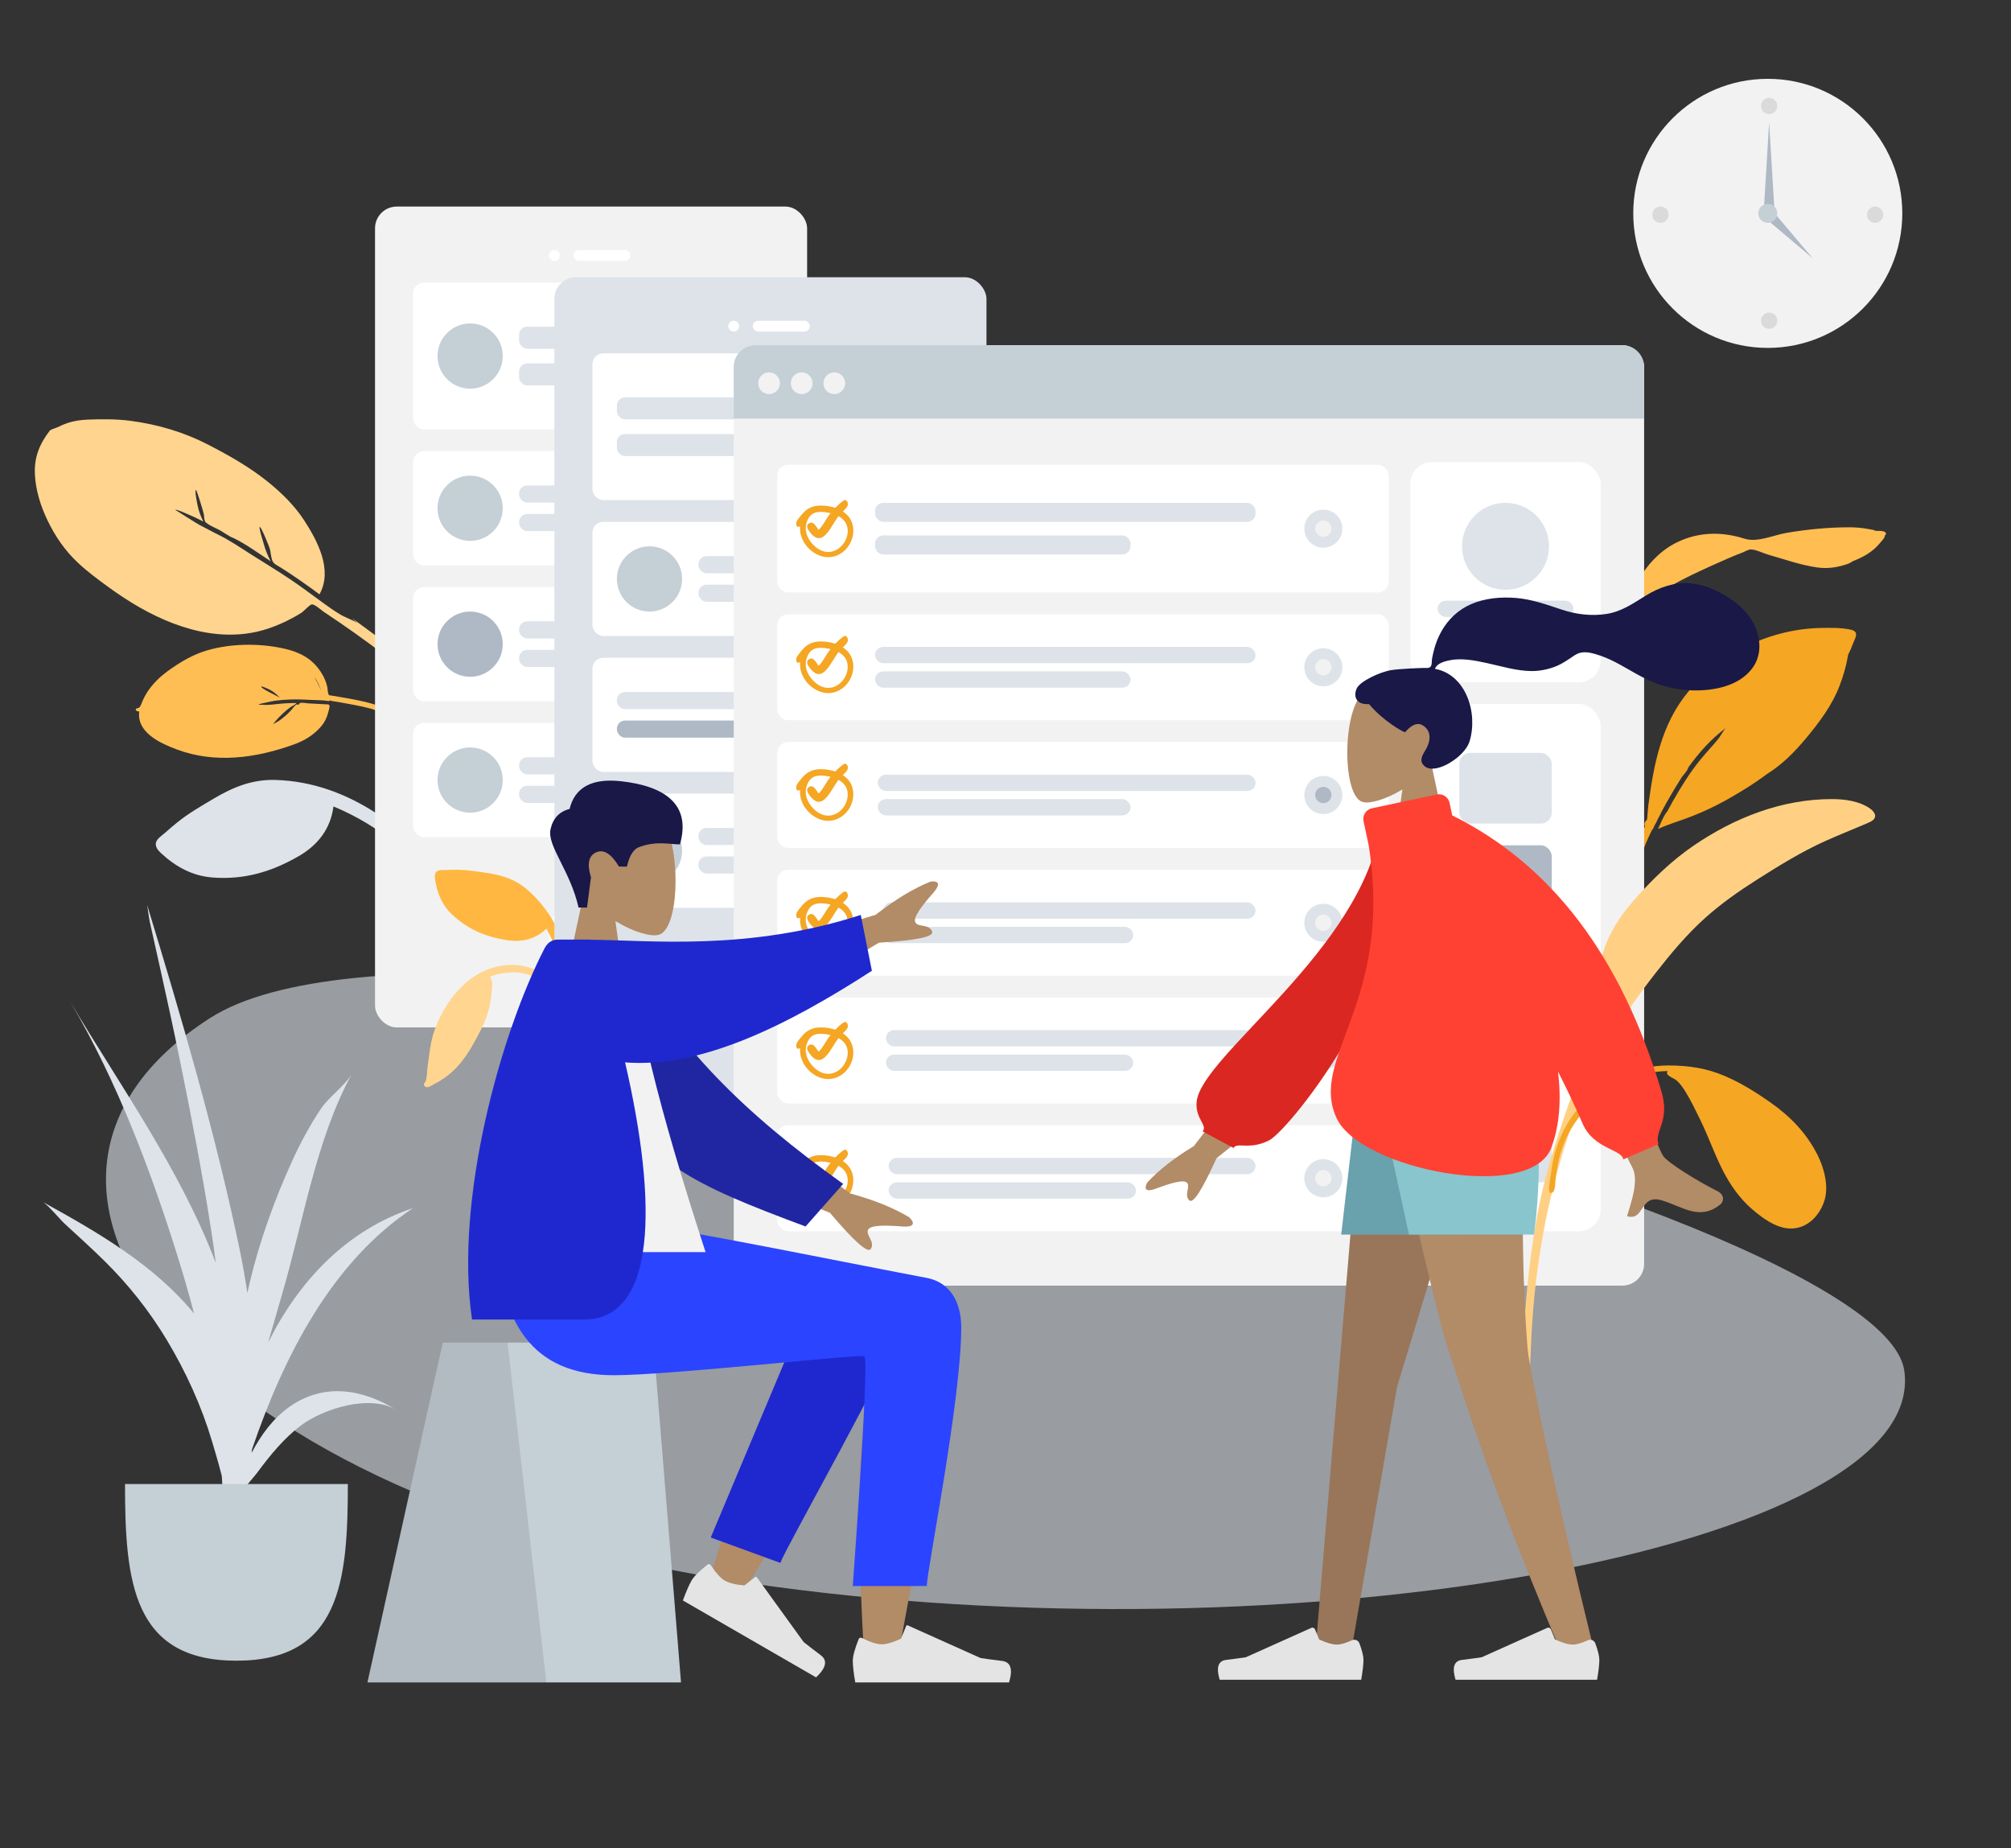 <?xml version="1.0" encoding="UTF-8"?>
<svg width="740px" height="680px" viewBox="0 0 740 680" version="1.1" xmlns="http://www.w3.org/2000/svg" xmlns:xlink="http://www.w3.org/1999/xlink">
    <rect x="0" y="0" width="740" height="680" fill="#333333" stroke="none"/>
    <!-- Generator: Sketch 62 (91390) - https://sketch.com -->
    <title>Scene/Wireframe</title>
    <desc>Created with Sketch.</desc>
    <g id="Scene/Wireframe" stroke="none" stroke-width="1" fill="none" fill-rule="evenodd">
        <path d="M690.225,195.334 C689.692,194.946 688.426,194.809 687.838,194.692 C685.39,194.21 682.869,194 680.374,194 C672.681,194.012 664.863,194.767 657.298,196.074 C652.494,196.903 646.687,199.696 641.909,198.179 C633.585,195.537 625.172,195.667 617.274,199.439 C610.053,202.888 604.572,209.439 601.373,216.517 C600.89,217.586 598.932,221.519 598.378,224.17 C598.141,224.712 597.913,225.257 597.708,225.811 C597.126,227.384 596.603,228.984 596.118,230.588 C595.91,231.272 595.389,232.782 596.008,233.074 C595.019,234.901 594.141,236.783 593.411,238.726 C591.286,244.378 588.962,250.578 588.215,256.568 C587.939,258.786 587.928,261.017 588.185,263.239 C588.312,264.338 588.26,266.546 589.004,267.382 C590.585,269.154 591.396,266.673 591.218,265.491 C589.858,256.485 592.485,248.027 595.598,239.561 C597.612,234.087 600.92,229.078 604.626,224.543 C607.625,220.871 610.842,217.98 614.953,215.546 C619.981,212.569 625.356,210.163 630.681,207.749 C634.184,206.161 637.691,204.615 641.291,203.247 C642.092,202.942 643.351,202.161 644.239,202.158 C646.116,202.152 648.777,203.537 650.59,204.052 C656.554,205.748 662.594,207.919 668.758,208.785 C672.712,209.341 676.416,208.715 680.113,207.398 C680.491,207.264 681.125,206.918 681.901,206.424 C684.646,205.368 687.243,204.039 689.504,202.121 C690.806,201.017 691.989,199.589 693.067,198.282 C693.389,197.892 693.532,197.444 693.537,197.018 C693.781,196.891 693.943,196.741 693.98,196.567 C694.249,195.281 691.796,195.258 690.225,195.334" id="Twisted-Leaf" fill="#FFBD52"></path>
        <path d="M86.226,277.097 C84.284,277.097 82.348,277.136 80.408,277.236 C78.93,277.313 76.67,277.008 75.419,277.925 C74.12,278.878 74.209,280.828 74.412,282.205 C75.486,289.487 78.105,295.944 83.586,301.103 C92.025,309.047 101.7,313.084 113.148,314.881 C121.189,316.144 128.613,314.391 134.533,308.7 C138.858,316.689 142.139,325.529 143.786,334.452 C144.598,338.855 144.846,343.204 144.703,347.687 C144.611,350.559 144.452,353.424 144.143,356.281 C144.008,357.523 143.372,359.403 143.861,360.577 C144.434,361.955 146.368,362.088 147.236,360.913 C147.958,359.935 147.825,358.014 147.974,356.857 C148.219,354.934 148.447,353.01 148.61,351.078 C148.875,347.952 149.071,344.816 149.057,341.678 C149.023,334.627 147.448,327.548 145.293,320.854 C141.159,308.013 134.451,296.601 124.02,287.646 C117.605,282.14 110.264,279.91 101.935,278.713 C96.75,277.968 91.48,277.097 86.226,277.097" id="Fill-16" fill="#DDE3E9" transform="translate(111.676, 319.404) rotate(-39) translate(-111.676, -319.404) "></path>
        <path d="M130.485,308.721 C128.91,296.179 127.243,283.709 124.191,271.411 C122.393,264.164 120.088,257.069 117.993,249.905 C118.181,250.803 118.347,251.708 118.491,252.615 C117.763,250.478 116.241,248.434 115.366,246.305 C114.389,243.93 113.604,241.463 112.859,239.011 C111.403,234.225 110.029,229.431 108.391,224.7 C106.565,219.43 104.463,214.246 102.503,209.022 C100.841,204.588 99.283,199.932 97.119,195.701 C95.939,193.394 94.881,190.917 93.723,188.566 C93.335,187.779 90.009,178.99 90.034,178.99 C90.584,178.99 92.647,182.897 92.988,183.471 C93.987,185.147 94.836,186.892 95.693,188.64 C96.063,186.564 96.649,184.533 97.573,182.625 C97.858,182.036 99.858,177.693 100.509,177.693 C100.834,177.693 97.828,185.894 97.448,186.614 C97.14,187.199 96.561,187.941 96.36,188.563 C96.035,189.568 96.202,189.317 96.471,190.223 C96.963,191.885 98.052,193.512 98.738,195.108 C99.114,195.959 100.041,198.912 100.943,200.234 C103.266,204.774 104.916,210.31 106.685,215.206 C107.065,212.801 107.723,210.481 108.633,208.218 C108.849,207.68 110.568,202.693 111.063,202.693 C111.62,202.693 109.487,210.681 109.197,211.371 C108.659,212.653 107.813,213.893 107.366,215.198 C106.875,216.63 107.737,217.918 108.287,219.383 C110.309,224.771 112.081,230.213 113.701,235.728 C123.107,231.608 124.977,219.484 125.591,210.543 C126.033,204.099 125.035,197.537 123.471,191.286 C121.384,182.943 117.873,174.889 114.148,167.135 C109.807,158.099 103.837,150.03 96.64,142.956 C92.875,139.256 88.588,136.05 84.234,133.045 C82.107,131.577 79.921,130.359 77.438,129.542 C76.319,129.174 75.17,128.908 74.008,128.704 C73.126,128.549 71.325,127.731 70.593,127.94 C64.618,129.593 60.126,132.342 56.644,137.454 C53.347,142.292 51.301,148.077 50.163,153.751 C48.897,160.071 48.591,166.442 49.678,172.801 C50.508,177.653 51.938,182.41 53.371,187.12 C58.466,203.873 67.396,221.834 83.42,231.024 C88.607,233.999 94.363,235.737 100.271,236.659 C101.663,236.877 103.054,237.083 104.463,237.163 C105.412,237.216 108.535,236.585 109.222,236.995 C110.164,237.556 110.705,240.741 111.116,241.896 C114.236,250.672 117.026,259.548 119.558,268.504 C122.252,278.032 124.391,287.652 126.174,297.38 C126.931,301.517 127.67,305.648 128.299,309.808 C128.445,310.776 128.294,313.82 129.238,314.675 C129.836,315.216 130.68,314.994 131.035,314.332 C131.653,313.181 130.646,310.005 130.485,308.721" id="Leaf" fill="#FFD48E" transform="translate(90.124, 221.442) rotate(-37) translate(-90.124, -221.442) "></path>
        <path d="M680.98,231.66 C677.57,230.915 673.803,230.972 670.329,231.033 C651.695,231.287 633.397,240.109 621.489,254.205 C611.351,266.205 608.563,281.125 606.56,296.207 C606.362,297.704 606.277,299.192 606.165,300.693 C606.141,301.015 606.105,301.302 606.066,301.573 C605.279,302.277 604.865,303.098 605.332,304 C603.597,307.797 602.129,311.69 600.869,315.706 C597.162,327.526 593.392,339.571 595.714,352 C596.257,345.16 597.399,338.166 598.764,331.438 C598.842,331.052 598.927,330.669 599.015,330.287 C599.025,330.247 599.033,330.206 599.042,330.166 C599.525,328.106 600.153,326.108 600.917,324.141 C600.925,324.119 600.933,324.098 600.941,324.077 C601.042,323.818 601.149,323.56 601.255,323.303 C601.474,322.77 601.699,322.238 601.937,321.709 C602.018,321.528 602.095,321.346 602.17,321.163 C603.282,318.437 603.751,315.365 604.748,312.545 C604.986,311.904 605.235,311.265 605.496,310.629 C605.512,310.592 605.527,310.555 605.543,310.518 C606.249,308.807 607.028,307.118 607.853,305.446 C608.301,305.11 608.54,304.274 608.927,303.515 C609.006,303.365 609.631,302.368 609.817,301.793 C610.303,300.854 610.786,299.915 611.275,298.977 C611.261,298.983 611.246,298.988 611.231,298.994 C611.72,298.093 612.211,297.197 612.698,296.304 C612.805,296.108 612.913,295.912 613.021,295.715 C613.196,295.402 613.371,295.089 613.545,294.777 C615.177,291.856 616.908,288.994 618.705,286.167 C619.347,285.158 620.879,283.711 621.173,282.579 C621.184,282.536 621.186,282.497 621.193,282.457 C625.093,276.979 629.582,271.927 634.967,267.924 C634.316,268.628 632.932,271.015 632.567,271.488 C631.447,272.935 630.232,274.282 629.013,275.646 C626.828,278.089 624.696,280.609 622.801,283.274 C619.335,288.148 616.346,293.277 613.519,298.51 C613.493,298.54 613.463,298.569 613.438,298.601 C612.017,300.352 611.123,302.998 610.101,305.001 C614.147,303.127 618.622,301.906 622.774,300.242 C626.916,298.583 630.944,296.735 634.834,294.566 C640.003,291.682 645.366,288.427 650.25,284.743 C655.847,281.271 660.551,276.492 664.703,271.477 C669.615,265.543 674.117,259.558 676.901,252.353 C678.269,248.813 679.345,245.121 679.983,241.386 C680.011,241.224 680.046,241.047 680.085,240.864 C680.738,239.574 681.321,238.255 681.811,236.906 C682.588,234.766 684.425,232.412 680.98,231.66" id="Fill-10" fill="#F5A623"></path>
        <path d="M86.603,265.822 C86.188,264.303 85.939,262.732 86.054,261.142 C86.084,260.741 86.421,257.822 86.747,257.822 C87.507,257.822 86.46,265.354 86.603,265.822 M73.382,272.396 C73.428,272.415 74.264,274.022 74.539,274.489 C75.122,275.482 75.743,276.451 76.382,277.396 C75.184,275.839 74.109,274.337 73.382,272.396 M118.257,224.564 C118.969,223.963 118.579,222.464 117.735,223.292 C117.054,223.962 117.034,223.896 116.177,223.853 C115.481,223.818 114.741,223.602 114.042,223.516 C112.56,223.334 111.085,223.257 109.593,223.361 C106.395,223.584 103.283,224.346 100.322,225.53 C95.154,227.598 89.938,230.278 85.826,234.009 C79.289,239.941 74.04,248.062 70.942,256.16 C69.024,261.174 67.991,266.208 69.735,271.423 C70.606,274.03 71.985,276.511 73.987,278.469 C74.51,278.981 75.2,279.377 75.69,279.914 C76.443,280.74 76.27,280.476 75.781,281.654 C75.246,282.941 74.717,284.229 74.19,285.519 C72.813,288.897 71.456,292.314 70.456,295.819 C70.127,296.972 69.873,298.144 69.689,299.328 C69.55,300.223 68.741,303.629 69.445,304.544 C70.617,306.067 71.116,303.728 71.153,302.928 C71.186,302.227 71.247,301.524 71.335,300.828 C71.555,299.073 71.954,297.351 72.473,295.658 C73.033,293.829 73.719,292.035 74.401,290.246 C75.037,288.578 75.703,286.921 76.382,285.27 C76.759,284.352 77.141,283.437 77.523,282.521 C77.653,282.208 77.72,281.554 78.065,281.823 C78.819,279.867 80.047,278.01 81.065,276.175 C82.312,273.927 83.584,271.683 85.017,269.541 C86.051,267.996 87.14,266.484 88.331,265.049 C89.027,264.21 89.771,263.422 90.562,262.666 C90.996,262.252 92.48,260.472 93.078,260.472 C92.821,260.472 91.658,262.732 91.476,262.999 C90.752,264.067 89.966,265.085 89.163,266.098 C87.673,267.979 86.291,269.929 85.041,271.968 C85.402,272.183 86.902,271.193 87.349,271.002 C88.352,270.575 89.384,270.209 90.44,269.927 C92.302,269.43 94.576,268.864 96.414,268.864 C95.872,268.864 94.615,269.748 94.052,269.988 C93.148,270.373 92.222,270.724 91.283,271.016 C90.416,271.287 89.533,271.493 88.644,271.683 C87.755,271.872 86.148,271.88 85.339,272.353 C85.29,272.382 85.341,272.84 85.15,272.963 C84.957,273.087 84.405,273.046 84.36,273.08 C83.697,273.578 83.234,275.019 82.835,275.728 C81.801,277.567 80.793,279.42 79.775,281.267 C79.46,281.839 79.041,282.231 79.318,282.695 C79.614,283.189 81.013,283.496 81.56,283.676 C83.589,284.346 85.646,284.567 87.762,284.216 C91.726,283.558 95.167,281.842 98.268,279.414 C110.149,270.112 119.894,258.406 122.868,243.544 C124.1,237.391 125.426,227.795 118.257,224.564" id="Leave-the-Leaf!" fill="#FFBE54" transform="translate(96.343, 264.048) scale(-1, 1) rotate(-302) translate(-96.343, -264.048) "></path>
        <g id="Background-Shape-2" opacity="0.6" transform="translate(39, 358)" fill="#DDE3E9">
            <path d="M661.711,146.152 C671.361,211.476 437.337,254.085 235.908,224.349 C34.478,194.614 -57.928,78.493 38.191,16.62 C134.31,-45.254 652.061,80.828 661.711,146.152 Z" id="Background-Shape"></path>
        </g>
        <g id="Mobile3" transform="translate(138, 76)">
            <rect id="Container" fill="#F2F2F2" x="0" y="0" width="159" height="302" rx="8"></rect>
            <circle id="Touch" fill="#FFFFFF" cx="79" cy="268" r="15"></circle>
            <g id="Camera" transform="translate(64, 16)" fill="#FFFFFF">
                <circle id="Lens" cx="2" cy="2" r="2"></circle>
                <rect id="Sensor" x="9" y="0" width="21" height="4" rx="2"></rect>
            </g>
            <g id="Rows" transform="translate(14, 28)">
                <g id="Row">
                    <rect id="Background" fill="#FFFFFF" x="0" y="0" width="131" height="54" rx="4"></rect>
                    <g id="Text" transform="translate(39, 16.2)" fill="#DDE3E9">
                        <rect id="Name" x="0" y="0" width="73" height="8.1" rx="3"></rect>
                        <rect id="Name" x="0" y="13.5" width="49" height="8.1" rx="3"></rect>
                    </g>
                    <circle id="Avatar" fill="#C5CFD6" cx="21" cy="27" r="12"></circle>
                </g>
                <g id="Row" transform="translate(0, 62)">
                    <rect id="Background" fill="#FFFFFF" x="0" y="0" width="131" height="42" rx="4"></rect>
                    <g id="Text" transform="translate(39, 12.6)" fill="#DDE3E9">
                        <rect id="Name" x="0" y="0" width="73" height="6.3" rx="3"></rect>
                        <rect id="Name" x="0" y="10.5" width="49" height="6.3" rx="3"></rect>
                    </g>
                    <circle id="Avatar" fill="#C5CFD6" cx="21" cy="21" r="12"></circle>
                </g>
                <g id="Row" transform="translate(0, 112)">
                    <rect id="Background" fill="#FFFFFF" x="0" y="0" width="131" height="42" rx="4"></rect>
                    <g id="Text" transform="translate(39, 12.6)" fill="#DDE3E9">
                        <rect id="Name" x="0" y="0" width="73" height="6.3" rx="3"></rect>
                        <rect id="Name" x="0" y="10.5" width="49" height="6.3" rx="3"></rect>
                    </g>
                    <circle id="Avatar" fill="#AFB9C5" cx="21" cy="21" r="12"></circle>
                </g>
                <g id="Row" transform="translate(0, 162)">
                    <rect id="Background" fill="#FFFFFF" x="0" y="0" width="131" height="42" rx="4"></rect>
                    <g id="Text" transform="translate(39, 12.6)" fill="#DDE3E9">
                        <rect id="Name" x="0" y="0" width="73" height="6.3" rx="3"></rect>
                        <rect id="Name" x="0" y="10.5" width="49" height="6.3" rx="3"></rect>
                    </g>
                    <circle id="Avatar" fill="#C5CFD6" cx="21" cy="21" r="12"></circle>
                </g>
            </g>
        </g>
        <g id="Mobile3" transform="translate(156, 102)">
            <g id="Group" transform="translate(0, 218)">
                <path d="M12.14,0 C10.815,0 9.494,0.027 8.171,0.095 C7.162,0.148 5.621,-0.061 4.768,0.568 C3.881,1.221 3.942,2.557 4.081,3.501 C4.813,8.493 6.6,12.919 10.339,16.456 C16.096,21.901 22.695,24.668 30.504,25.9 C35.99,26.766 41.054,25.564 45.092,21.663 C48.043,27.139 50.281,33.199 51.404,39.315 C51.958,42.333 52.127,45.315 52.03,48.388 C51.967,50.356 51.859,52.32 51.648,54.279 C51.556,55.13 51.122,56.418 51.455,57.223 C51.846,58.167 53.165,58.259 53.757,57.453 C54.25,56.783 54.16,55.466 54.261,54.673 C54.429,53.355 54.584,52.036 54.695,50.712 C54.876,48.569 55.009,46.42 55,44.268 C54.977,39.435 53.902,34.583 52.432,29.995 C49.612,21.192 45.037,13.369 37.921,7.231 C33.545,3.457 28.537,1.929 22.856,1.108 C19.318,0.597 15.723,0 12.14,0" id="Fill-16" fill="#FFB741"></path>
                <path d="M32.571,35 C18.272,35 8.642,46.524 4.089,58.502 C2.372,63.016 1.97,67.974 1.308,72.714 C1.096,74.236 1.175,76.554 0.557,77.909 C0.333,78.401 -0.181,78.577 0.065,79.247 C0.214,79.652 0.505,79.901 0.944,79.981 C1.843,80.147 3.115,79.167 3.886,78.781 C10.282,75.573 14.484,70.613 17.912,64.545 C20.038,60.784 22.194,56.879 23.456,52.75 C24.227,50.227 24.676,47.571 24.94,44.954 C25.044,43.923 25.144,42.868 25.138,41.832 C25.132,40.803 24.653,40.259 24.309,39.364 C29.08,37.558 34.466,37.066 39.299,38.937 C43.769,40.668 47.482,44.013 49.561,48.216 C50.101,49.308 50.518,50.46 50.821,51.636 C51.02,52.406 51.029,53.404 51.398,54.1 C52.29,55.788 54.168,54.66 53.988,53.089 C53.485,48.708 50.979,44.309 47.775,41.263 C43.734,37.421 38.258,35 32.571,35" id="Fill-18" fill="#FFD58F"></path>
            </g>
            <rect id="Container" fill="#DDE3E9" x="48" y="0" width="159" height="302" rx="8"></rect>
            <circle id="Touch" fill="#FFFFFF" cx="127" cy="268" r="15"></circle>
            <g id="Camera" transform="translate(112, 16)" fill="#FFFFFF">
                <circle id="Lens" cx="2" cy="2" r="2"></circle>
                <rect id="Sensor" x="9" y="0" width="21" height="4" rx="2"></rect>
            </g>
            <g id="Rows" transform="translate(62, 28)">
                <g id="Row">
                    <rect id="Container" fill="#FFFFFF" x="0" y="0" width="131" height="54" rx="4"></rect>
                    <g id="Text-Stuff" transform="translate(9, 16.2)" fill="#DDE3E9">
                        <rect id="Label" x="0" y="0" width="73" height="8.1" rx="3"></rect>
                        <rect id="Label" x="0" y="13.5" width="49" height="8.1" rx="3"></rect>
                    </g>
                    <g id="Check" transform="translate(110, 20)">
                        <circle id="Background" fill="#DDE3E9" cx="7" cy="7" r="7"></circle>
                        <circle id="Indicator" fill="#F2F2F2" cx="7" cy="7" r="3"></circle>
                    </g>
                </g>
                <g id="Row" transform="translate(0, 62)">
                    <rect id="Background" fill="#FFFFFF" x="0" y="0" width="131" height="42" rx="4"></rect>
                    <g id="Text" transform="translate(39, 12.6)" fill="#DDE3E9">
                        <rect id="Name" x="0" y="0" width="73" height="6.3" rx="3"></rect>
                        <rect id="Name" x="0" y="10.5" width="49" height="6.3" rx="3"></rect>
                    </g>
                    <circle id="Avatar" fill="#C5CFD6" cx="21" cy="21" r="12"></circle>
                </g>
                <g id="Row" transform="translate(0, 112)">
                    <rect id="Container" fill="#FFFFFF" x="0" y="0" width="131" height="42" rx="4"></rect>
                    <g id="Text-Stuff" transform="translate(9, 12.6)">
                        <rect id="Label" fill="#DDE3E9" x="0" y="0" width="73" height="6.3" rx="3"></rect>
                        <rect id="Label" fill="#AFB9C5" x="0" y="10.5" width="49" height="6.3" rx="3"></rect>
                    </g>
                    <g id="Check" transform="translate(110, 14)">
                        <circle id="Background" fill="#DDE3E9" cx="7" cy="7" r="7"></circle>
                        <circle id="Indicator" fill="#F2F2F2" cx="7" cy="7" r="3"></circle>
                    </g>
                </g>
                <g id="Row" transform="translate(0, 162)">
                    <rect id="Background" fill="#FFFFFF" x="0" y="0" width="131" height="42" rx="4"></rect>
                    <g id="Text" transform="translate(39, 12.6)" fill="#DDE3E9">
                        <rect id="Name" x="0" y="0" width="73" height="6.3" rx="3"></rect>
                        <rect id="Name" x="0" y="10.5" width="49" height="6.3" rx="3"></rect>
                    </g>
                    <circle id="Avatar" fill="#C5CFD6" cx="21" cy="21" r="12"></circle>
                </g>
            </g>
        </g>
        <g id="Web" transform="translate(270, 127)">
            <rect id="Container" fill="#F2F2F2" x="0" y="0" width="335" height="346" rx="8"></rect>
            <rect id="Background" fill="#FFFFFF" x="249" y="43" width="70" height="81" rx="8"></rect>
            <g id="Profile-Info" transform="translate(259, 58)" fill="#DDE3E9">
                <circle id="Avatar" cx="25" cy="16" r="16"></circle>
                <rect id="Name" x="0" y="36" width="50" height="6" rx="3"></rect>
                <rect id="Name" x="8" y="46" width="34" height="6" rx="3"></rect>
            </g>
            <path d="M8,0 L327,0 C331.418,-8.11624501e-16 335,3.582 335,8 L335,27 L335,27 L0,27 L0,8 C-5.41083001e-16,3.582 3.582,8.11624501e-16 8,0 Z" id="Header" fill="#C5CFD6"></path>
            <g id="Buttons" transform="translate(9, 10)" fill="#F2F2F2">
                <circle id="buttons" cx="4" cy="4" r="4"></circle>
                <circle id="buttons" cx="16" cy="4" r="4"></circle>
                <circle id="buttons" cx="28" cy="4" r="4"></circle>
            </g>
            <g id="Components" transform="translate(249, 132)">
                <rect id="Background" fill="#FFFFFF" x="0" y="0" width="70" height="194" rx="8"></rect>
                <g id="Rows" transform="translate(18, 18)">
                    <rect id="Data" fill="#DDE3E9" x="0" y="0" width="34" height="26" rx="4"></rect>
                    <rect id="Data" fill="#AFB9C5" x="0" y="34" width="34" height="25" rx="4"></rect>
                    <rect id="Data" fill="#DDE3E9" x="0" y="67" width="34" height="25" rx="4"></rect>
                    <rect id="Data" fill="#DDE3E9" x="0" y="133" width="34" height="25" rx="4"></rect>
                    <rect id="Data" fill="#C5CFD6" x="0" y="100" width="34" height="25" rx="4"></rect>
                </g>
            </g>
            <g id="Rows" transform="translate(16, 44)">
                <g id="Row">
                    <rect id="Container" fill="#FFFFFF" x="0" y="0" width="225" height="47" rx="4"></rect>
                    <g id="Text-Stuff" transform="translate(36, 13.1)" fill="#DDE3E9">
                        <rect id="Label" x="0" y="0.9" width="140" height="7" rx="3"></rect>
                        <rect id="Label" x="0" y="12.9" width="94" height="7" rx="3"></rect>
                    </g>
                    <g id="Checkmark!" transform="translate(7, 13)" fill="#F5A623">
                        <path d="M10.817,4.47 C14.819,5.037 18.983,6.873 18.948,11.416 C18.919,15.237 15.633,19.303 11.415,19.074 C7.618,18.869 4.043,14.82 3.568,11.35 C3.322,9.553 3.782,7.617 4.867,6.138 C6.287,4.2 8.542,4.204 10.817,4.47 M8.926,2.001 C6.031,2.016 3.913,3.037 2.122,5.193 C1.479,5.966 0.732,6.798 0.243,7.674 C-0.214,8.492 -0.134,10.571 1.434,9.596 C1.048,13.623 3.461,17.531 6.929,19.594 C10.7,21.837 14.962,21.4 18.1,18.256 C20.973,15.378 21.984,10.518 19.882,6.959 C17.782,3.402 12.915,1.963 8.926,2.001" id="Fill-292"></path>
                        <path d="M17.232,0.285 C15.357,1.662 13.646,3.476 12.224,5.315 C10.835,7.112 9.916,9.357 8.247,10.924 C7.404,10.004 6.416,7.519 4.735,8.505 C3.34,9.323 4.238,10.73 4.918,11.654 C6.673,14.04 8.621,15 10.872,12.643 C12.916,10.502 14.077,7.647 15.988,5.383 C16.826,4.39 18.121,3.404 18.789,2.307 C19.394,1.313 18.645,-0.756 17.232,0.285" id="Fill-294"></path>
                    </g>
                    <g id="Check" transform="translate(193.954, 16.5)">
                        <circle id="Background" fill="#DDE3E9" cx="7" cy="7" r="7"></circle>
                        <circle id="Indicator" fill="#F2F2F2" cx="7" cy="7" r="3"></circle>
                    </g>
                </g>
                <g id="Row" transform="translate(0, 55)">
                    <rect id="Container" fill="#FFFFFF" x="0" y="0" width="225" height="39" rx="4"></rect>
                    <g id="Text-Stuff" transform="translate(36, 11.7)" fill="#DDE3E9">
                        <rect id="Label" x="0" y="0.3" width="140" height="6" rx="3"></rect>
                        <rect id="Label" x="0" y="9.3" width="94" height="6" rx="3"></rect>
                    </g>
                    <g id="Check" transform="translate(193.954, 12.5)">
                        <circle id="Background" fill="#DDE3E9" cx="7" cy="7" r="7"></circle>
                        <circle id="Indicator" fill="#F2F2F2" cx="7" cy="7" r="3"></circle>
                    </g>
                </g>
                <g id="Checkmark!" transform="translate(7, 63)" fill="#F5A623">
                    <path d="M10.817,4.47 C14.819,5.037 18.983,6.873 18.948,11.416 C18.919,15.237 15.633,19.303 11.415,19.074 C7.618,18.869 4.043,14.82 3.568,11.35 C3.322,9.553 3.782,7.617 4.867,6.138 C6.287,4.2 8.542,4.204 10.817,4.47 M8.926,2.001 C6.031,2.016 3.913,3.037 2.122,5.193 C1.479,5.966 0.732,6.798 0.243,7.674 C-0.214,8.492 -0.134,10.571 1.434,9.596 C1.048,13.623 3.461,17.531 6.929,19.594 C10.7,21.837 14.962,21.4 18.1,18.256 C20.973,15.378 21.984,10.518 19.882,6.959 C17.782,3.402 12.915,1.963 8.926,2.001" id="Fill-292"></path>
                    <path d="M17.232,0.285 C15.357,1.662 13.646,3.476 12.224,5.315 C10.835,7.112 9.916,9.357 8.247,10.924 C7.404,10.004 6.416,7.519 4.735,8.505 C3.34,9.323 4.238,10.73 4.918,11.654 C6.673,14.04 8.621,15 10.872,12.643 C12.916,10.502 14.077,7.647 15.988,5.383 C16.826,4.39 18.121,3.404 18.789,2.307 C19.394,1.313 18.645,-0.756 17.232,0.285" id="Fill-294"></path>
                </g>
                <g id="Row" transform="translate(0, 102)">
                    <rect id="Container" fill="#FFFFFF" x="0" y="0" width="225" height="39" rx="4"></rect>
                    <g id="Text-Stuff" transform="translate(37, 11.7)" fill="#DDE3E9">
                        <rect id="Label" x="0" y="0.3" width="139" height="6" rx="3"></rect>
                        <rect id="Label" x="0" y="9.3" width="93" height="6" rx="3"></rect>
                    </g>
                    <g id="Check" transform="translate(193.954, 12.5)">
                        <circle id="Background" fill="#DDE3E9" cx="7" cy="7" r="7"></circle>
                        <circle id="Indicator" fill="#AFB9C5" cx="7" cy="7" r="3"></circle>
                    </g>
                </g>
                <g id="Checkmark!-Copy" transform="translate(7, 110)" fill="#F5A623">
                    <path d="M10.817,4.47 C14.819,5.037 18.983,6.873 18.948,11.416 C18.919,15.237 15.633,19.303 11.415,19.074 C7.618,18.869 4.043,14.82 3.568,11.35 C3.322,9.553 3.782,7.617 4.867,6.138 C6.287,4.2 8.542,4.204 10.817,4.47 M8.926,2.001 C6.031,2.016 3.913,3.037 2.122,5.193 C1.479,5.966 0.732,6.798 0.243,7.674 C-0.214,8.492 -0.134,10.571 1.434,9.596 C1.048,13.623 3.461,17.531 6.929,19.594 C10.7,21.837 14.962,21.4 18.1,18.256 C20.973,15.378 21.984,10.518 19.882,6.959 C17.782,3.402 12.915,1.963 8.926,2.001" id="Fill-292"></path>
                    <path d="M17.232,0.285 C15.357,1.662 13.646,3.476 12.224,5.315 C10.835,7.112 9.916,9.357 8.247,10.924 C7.404,10.004 6.416,7.519 4.735,8.505 C3.34,9.323 4.238,10.73 4.918,11.654 C6.673,14.04 8.621,15 10.872,12.643 C12.916,10.502 14.077,7.647 15.988,5.383 C16.826,4.39 18.121,3.404 18.789,2.307 C19.394,1.313 18.645,-0.756 17.232,0.285" id="Fill-294"></path>
                </g>
                <g id="Row" transform="translate(0, 243)">
                    <rect id="Container" fill="#FFFFFF" x="0" y="0" width="225" height="39" rx="4"></rect>
                    <g id="Text-Stuff" transform="translate(41, 11.7)" fill="#DDE3E9">
                        <rect id="Label" x="0" y="0.3" width="135" height="6" rx="3"></rect>
                        <rect id="Label" x="0" y="9.3" width="91" height="6" rx="3"></rect>
                    </g>
                    <g id="Checkmark!-Copy" transform="translate(7, 9)" fill="#F5A623">
                        <path d="M10.817,4.47 C14.819,5.037 18.983,6.873 18.948,11.416 C18.919,15.237 15.633,19.303 11.415,19.074 C7.618,18.869 4.043,14.82 3.568,11.35 C3.322,9.553 3.782,7.617 4.867,6.138 C6.287,4.2 8.542,4.204 10.817,4.47 M8.926,2.001 C6.031,2.016 3.913,3.037 2.122,5.193 C1.479,5.966 0.732,6.798 0.243,7.674 C-0.214,8.492 -0.134,10.571 1.434,9.596 C1.048,13.623 3.461,17.531 6.929,19.594 C10.7,21.837 14.962,21.4 18.1,18.256 C20.973,15.378 21.984,10.518 19.882,6.959 C17.782,3.402 12.915,1.963 8.926,2.001" id="Fill-292"></path>
                        <path d="M17.232,0.285 C15.357,1.662 13.646,3.476 12.224,5.315 C10.835,7.112 9.916,9.357 8.247,10.924 C7.404,10.004 6.416,7.519 4.735,8.505 C3.34,9.323 4.238,10.73 4.918,11.654 C6.673,14.04 8.621,15 10.872,12.643 C12.916,10.502 14.077,7.647 15.988,5.383 C16.826,4.39 18.121,3.404 18.789,2.307 C19.394,1.313 18.645,-0.756 17.232,0.285" id="Fill-294"></path>
                    </g>
                    <g id="Check" transform="translate(193.954, 12.5)">
                        <circle id="Background" fill="#DDE3E9" cx="7" cy="7" r="7"></circle>
                        <circle id="Indicator" fill="#F2F2F2" cx="7" cy="7" r="3"></circle>
                    </g>
                </g>
                <g id="Row" transform="translate(0, 196)">
                    <rect id="Container" fill="#FFFFFF" x="0" y="0" width="225" height="39" rx="4"></rect>
                    <g id="Text-Stuff" transform="translate(40, 11.7)" fill="#DDE3E9">
                        <rect id="Label" x="0" y="0.3" width="136" height="6" rx="3"></rect>
                        <rect id="Label" x="0" y="9.3" width="91" height="6" rx="3"></rect>
                    </g>
                    <g id="Checkmark!-Copy" transform="translate(7, 9)" fill="#F5A623">
                        <path d="M10.817,4.47 C14.819,5.037 18.983,6.873 18.948,11.416 C18.919,15.237 15.633,19.303 11.415,19.074 C7.618,18.869 4.043,14.82 3.568,11.35 C3.322,9.553 3.782,7.617 4.867,6.138 C6.287,4.2 8.542,4.204 10.817,4.47 M8.926,2.001 C6.031,2.016 3.913,3.037 2.122,5.193 C1.479,5.966 0.732,6.798 0.243,7.674 C-0.214,8.492 -0.134,10.571 1.434,9.596 C1.048,13.623 3.461,17.531 6.929,19.594 C10.7,21.837 14.962,21.4 18.1,18.256 C20.973,15.378 21.984,10.518 19.882,6.959 C17.782,3.402 12.915,1.963 8.926,2.001" id="Fill-292"></path>
                        <path d="M17.232,0.285 C15.357,1.662 13.646,3.476 12.224,5.315 C10.835,7.112 9.916,9.357 8.247,10.924 C7.404,10.004 6.416,7.519 4.735,8.505 C3.34,9.323 4.238,10.73 4.918,11.654 C6.673,14.04 8.621,15 10.872,12.643 C12.916,10.502 14.077,7.647 15.988,5.383 C16.826,4.39 18.121,3.404 18.789,2.307 C19.394,1.313 18.645,-0.756 17.232,0.285" id="Fill-294"></path>
                    </g>
                    <g id="Check" transform="translate(193.954, 12.5)">
                        <circle id="Background" fill="#DDE3E9" cx="7" cy="7" r="7"></circle>
                        <circle id="Indicator" fill="#F2F2F2" cx="7" cy="7" r="3"></circle>
                    </g>
                </g>
                <g id="Row" transform="translate(0, 149)">
                    <rect id="Container" fill="#FFFFFF" x="0" y="0" width="225" height="39" rx="4"></rect>
                    <g id="Text-Stuff" transform="translate(39, 11.7)" fill="#DDE3E9">
                        <rect id="Label" x="0" y="0.3" width="137" height="6" rx="3"></rect>
                        <rect id="Label" x="0" y="9.3" width="92" height="6" rx="3"></rect>
                    </g>
                    <g id="Checkmark!-Copy" transform="translate(7, 8)" fill="#F5A623">
                        <path d="M10.817,4.47 C14.819,5.037 18.983,6.873 18.948,11.416 C18.919,15.237 15.633,19.303 11.415,19.074 C7.618,18.869 4.043,14.82 3.568,11.35 C3.322,9.553 3.782,7.617 4.867,6.138 C6.287,4.2 8.542,4.204 10.817,4.47 M8.926,2.001 C6.031,2.016 3.913,3.037 2.122,5.193 C1.479,5.966 0.732,6.798 0.243,7.674 C-0.214,8.492 -0.134,10.571 1.434,9.596 C1.048,13.623 3.461,17.531 6.929,19.594 C10.7,21.837 14.962,21.4 18.1,18.256 C20.973,15.378 21.984,10.518 19.882,6.959 C17.782,3.402 12.915,1.963 8.926,2.001" id="Fill-292"></path>
                        <path d="M17.232,0.285 C15.357,1.662 13.646,3.476 12.224,5.315 C10.835,7.112 9.916,9.357 8.247,10.924 C7.404,10.004 6.416,7.519 4.735,8.505 C3.34,9.323 4.238,10.73 4.918,11.654 C6.673,14.04 8.621,15 10.872,12.643 C12.916,10.502 14.077,7.647 15.988,5.383 C16.826,4.39 18.121,3.404 18.789,2.307 C19.394,1.313 18.645,-0.756 17.232,0.285" id="Fill-294"></path>
                    </g>
                    <g id="Check" transform="translate(193.954, 12.5)">
                        <circle id="Background" fill="#DDE3E9" cx="7" cy="7" r="7"></circle>
                        <circle id="Indicator" fill="#F2F2F2" cx="7" cy="7" r="3"></circle>
                    </g>
                </g>
            </g>
        </g>
        <path d="M674.076,294 C655.64,294 638.311,300.84 623.341,311.032 C615.138,316.616 607.8,323.728 601.322,331.132 C597.582,335.407 594.248,340.03 591.887,345.173 C590.294,348.644 589.201,352.261 588.46,355.991 C587.557,360.537 586.839,365.175 586.515,369.797 C586.387,371.617 585.33,381.274 588.356,381.438 C588.338,381.676 588.334,381.903 588.353,382.106 C581.782,392.38 577.723,404.42 573.958,415.835 C570.683,425.769 567.764,435.786 565.87,446.063 C563.375,459.592 561.737,473.326 560.958,487.05 C560.791,489.999 560.676,492.95 560.577,495.903 C560.493,498.422 560.408,500.941 560.325,503.461 C560.233,506.284 559.736,509.534 560.185,512.34 C560.576,514.784 562.691,514.414 562.785,511.982 C562.898,509.045 562.879,506.102 563.008,503.163 C563.179,499.262 563.355,495.361 563.546,491.461 C564.875,464.369 569.86,437.675 579.061,412.084 C582.785,401.728 587.051,391.925 592.535,382.345 C597.356,373.922 603.156,365.767 609.084,358.173 C614.845,350.792 620.836,343.583 627.895,337.33 C633.624,332.256 639.926,327.835 646.404,323.722 C654.631,318.498 662.843,313.401 671.755,309.391 C676.388,307.307 681.108,305.441 685.777,303.44 C686.617,303.081 687.517,302.732 688.325,302.315 C691.02,300.925 690.133,298.832 687.986,297.376 C684.041,294.701 678.796,294 674.076,294 Z" id="Fill-1" fill="#FFD083"></path>
        <path d="M607.162,395.943 C601.215,398.508 595.795,401.903 590.533,405.599 C583.132,410.798 577.302,416.848 573.221,424.865 C570.783,429.654 568.994,436.431 570.632,441.655 C572.56,447.807 577.856,452.939 584.831,451.855 C589.144,451.185 593.097,448.33 596.375,445.643 C600.297,442.428 603.436,438.563 606.028,434.27 C610.256,427.267 612.74,419.351 616.332,412.033 C618.036,408.56 619.683,405.063 621.725,401.762 C622.735,400.128 623.811,398.509 625.344,397.294 C626.164,396.644 629.622,395.52 628.3,394.061 C647.69,394.315 664.868,409.207 668.591,427.641 C668.937,429.359 669.208,431.091 669.495,432.82 C669.675,433.911 669.602,437.937 670.578,438.634 C672.73,440.172 671.826,435.499 671.733,434.826 C671.494,433.087 671.24,431.35 670.973,429.615 C669.519,420.181 665.319,411.411 658.315,404.683 C650.306,396.99 639.499,392 628.182,392 C620.705,392 614.051,392.972 607.162,395.943 Z" id="Fill-20" fill="#F5A623" transform="translate(621, 422) scale(-1, 1) translate(-621, -422) "></path>
        <g id="Plant" transform="translate(16, 333)">
            <path d="M9.938,35.736 C28.604,67.052 50.345,97.374 63.401,131.613 C62.875,127.577 62.317,123.545 61.692,119.52 C58.38,98.179 54.262,76.994 49.936,55.835 C47.733,45.062 45.402,34.327 43.012,23.594 C41.727,17.829 40.457,12.061 39.145,6.302 C38.827,4.906 38.554,2.469 38.157,0 C50.845,41.637 63.081,83.305 72.031,125.942 C73.205,131.538 74.205,137.124 75.024,142.7 C75.304,141.428 75.58,140.156 75.881,138.887 C79.503,123.68 84.935,108.594 91.403,94.374 C94.495,87.575 98.046,80.924 102.228,74.726 C104.836,70.863 110.986,66.271 113.364,62.314 C100.355,86.176 95.657,116.032 88.145,141.973 C86.312,148.304 84.467,154.624 82.659,160.955 C93.987,138.237 111.563,119.571 136,111.483 C106.42,131.027 88.678,165.254 76.722,200.26 C76.683,200.675 76.636,201.09 76.595,201.506 C80.114,194.829 84.545,188.789 90.551,184.56 C103.407,175.504 117.667,178.142 130.137,185.91 C120.35,179.689 102.663,185.354 94.428,191.677 C88.533,196.203 83.495,202.275 79.12,208.2 C78.072,209.62 76.641,211.277 75.13,213.044 C73.012,226.795 69.56,240.452 64.672,254 C65.479,250.111 64.896,243.892 65.12,240.993 C65.144,240.679 65.164,240.365 65.188,240.053 C64.445,243.019 63.727,245.951 63.036,248.837 C64.41,243.331 65.156,237.583 65.739,231.776 C65.889,229.281 66.036,226.785 66.19,224.29 C66.141,219.553 65.946,214.799 65.616,210.036 C64.447,205.408 63.137,201.042 62.056,197.411 C58.159,184.31 52.444,171.76 45.411,160.051 C38.994,149.366 31.312,139.688 22.445,130.935 C17.664,126.217 12.661,121.725 7.729,117.17 C5.945,115.523 2.757,111.474 0,109.363 C20.08,120.434 40.749,132.41 55.398,150.248 C53.68,143.653 51.815,137.151 49.842,130.78 C39.831,98.454 27.191,64.953 9.938,35.736 Z" id="Fill-19" fill="#DDE3E9"></path>
            <path d="M30,213 C30,248.899 32.843,278 71,278 C109.157,278 112,248.899 112,213" id="Base" fill="#C5CFD6"></path>
        </g>
        <g id="Group-2" transform="translate(390, 221)">
            <g id="Head/Front/Airy" transform="translate(131.5, 48) scale(-1, 1) translate(-131.5, -48) translate(69, 0)">
                <g id="Head" stroke-width="1" transform="translate(49.632, 28.615)" fill="#B28B67">
                    <path d="M35.058,8.431 C40.384,18.402 39.751,43.692 32.868,45.474 C30.123,46.185 24.274,44.444 18.322,40.84 L22.059,67.385 L0,67.385 L7.594,31.837 C3.359,26.844 0.492,20.726 0.971,13.87 C2.351,-5.885 29.732,-1.539 35.058,8.431 Z"></path>
                </g>
                <path d="M72.118,25.556 C69.21,25.077 61.382,24.748 59.939,24.748 C59.016,24.748 58.016,24.959 57.47,24.109 C57.023,23.412 57.186,22.234 57.053,21.425 C56.898,20.486 56.678,19.559 56.455,18.635 C55.821,16.003 54.862,13.5 53.521,11.15 C51.004,6.74 47.317,3.286 42.662,1.276 C37.522,-0.943 31.706,-1.451 26.177,-1.001 C20.26,-0.519 14.904,1.442 9.318,3.288 C3.995,5.047 -1.581,5.74 -7.149,4.881 C-12.759,4.015 -16.997,0.962 -21.729,-1.936 C-26.573,-4.903 -32.109,-6.844 -37.835,-6.398 C-43.181,-5.981 -48.107,-3.765 -52.527,-0.804 C-56.663,1.967 -60.075,5.3 -62.002,9.991 C-64.074,15.038 -64.072,20.577 -60.664,25.037 C-55.724,31.501 -46.553,33.173 -38.924,33.007 C-34.511,32.911 -30.176,32.102 -26.01,30.63 C-20.453,28.667 -15.651,25.341 -10.453,22.641 C-8.014,21.375 -5.492,20.334 -2.849,19.585 C-0.284,18.857 2.242,18.524 4.565,20.08 C7.021,21.726 9.223,23.343 12.033,24.374 C14.729,25.362 17.585,25.915 20.458,25.893 C26.047,25.85 31.556,24.101 36.984,22.929 C41.41,21.974 46.147,21.022 50.659,21.941 C52.542,22.324 55.293,23.115 55.973,25.08 C44.526,27.164 40.03,41.382 43.257,51.819 C44.999,57.452 55.469,64.038 59.539,61.076 C62.118,59.2 60.553,56.737 59.539,55.111 C57.599,51.997 56.935,47.997 60.526,45.829 C63.623,43.959 66.879,48.399 66.941,48.395 C67.792,48.327 75.147,44.149 80.215,38.053 C85.215,38.351 85.973,35.04 84.779,32.333 C83.586,29.625 76.135,26.218 72.118,25.556 Z" id="hair" fill="#191847"></path>
            </g>
            <g id="Bottom/Standing/Shorts" transform="translate(138.5, 286) scale(-1, 1) translate(-138.5, -286) translate(0, 175)">
                <polygon id="Leg" fill="#997659" points="118.187 9.24002855e-14 152.932 114.273 169.764 211.456 182.961 211.456 165.176 9.24002855e-14"></polygon>
                <path d="M105.757,0 C108.117,62.742 105.339,95.106 104.811,100.806 C104.283,106.507 97.05,143.468 79.927,213.369 L93.99,208.511 C121.051,144.401 130.272,111.082 133.376,102.664 C136.479,94.246 144.723,60.024 158.105,0 L105.757,0 Z" id="Leg" fill="#B28B67"></path>
                <g id="Accessories/Shoe/Flat-Sneaker" transform="translate(77.56, 184.845)" fill="#E4E4E4">
                    <path d="M2.414,23.754 C1.42,26.448 0.923,28.471 0.923,29.822 C0.923,31.497 1.201,33.941 1.755,37.155 C3.687,37.155 21.046,37.155 53.833,37.155 C55.186,32.654 54.405,30.224 51.49,29.865 C48.574,29.506 46.152,29.182 44.223,28.893 L20.093,18.071 C19.589,17.845 18.997,18.071 18.771,18.575 C18.767,18.585 18.763,18.595 18.759,18.605 L17.232,22.329 L17.232,22.329 C14.533,23.596 12.34,24.229 10.652,24.229 C9.309,24.229 7.465,23.695 5.12,22.626 L5.12,22.626 C4.115,22.168 2.929,22.611 2.471,23.616 C2.45,23.662 2.431,23.707 2.414,23.754 Z" id="shoe"></path>
                </g>
                <g id="Accessories/Shoe/Flat-Sneaker" transform="translate(164.353, 184.845)" fill="#E4E4E4">
                    <path d="M2.414,23.754 C1.42,26.448 0.923,28.471 0.923,29.822 C0.923,31.497 1.201,33.941 1.755,37.155 C3.687,37.155 21.046,37.155 53.833,37.155 C55.186,32.654 54.405,30.224 51.49,29.865 C48.574,29.506 46.152,29.182 44.223,28.893 L20.093,18.071 C19.589,17.845 18.997,18.071 18.771,18.575 C18.767,18.585 18.763,18.595 18.759,18.605 L17.232,22.329 L17.232,22.329 C14.533,23.596 12.34,24.229 10.652,24.229 C9.309,24.229 7.465,23.695 5.12,22.626 L5.12,22.626 C4.115,22.168 2.929,22.611 2.471,23.616 C2.45,23.662 2.431,23.707 2.414,23.754 Z" id="shoe"></path>
                </g>
                <polygon id="Bottom" fill="#69A1AC" points="113.57 0 128.343 58.221 173.467 58.221 166.739 0"></polygon>
                <path d="M105.26,-3.3000102e-15 C100.399,14.658 99.476,34.065 102.49,58.221 L148.537,58.221 L161.199,-3.3000102e-15 L105.26,-3.3000102e-15 Z" id="Bottom" fill="#89C5CC"></path>
            </g>
            <g id="Body/Turtle-Neck" transform="translate(137.267, 163.422) scale(-1, 1) rotate(8) translate(-137.267, -163.422) translate(18.905, 76.759)">
                <path d="M56.379,62.518 L76.628,62.594 C61.206,112.677 53.019,138.899 52.068,141.262 C49.928,146.577 54.456,154.672 56.393,159.022 C50.086,161.851 50.758,151.375 42.803,155.085 C35.541,158.471 30.017,164.607 21.628,159.418 C20.596,158.78 19.466,156.378 22.197,154.501 C29.001,149.825 38.805,141.641 40.13,138.947 C41.937,135.273 47.353,109.797 56.379,62.518 L56.379,62.518 Z M184.472,85.7 L210.667,111.314 C218.289,114.573 224.534,118.171 229.402,122.109 C230.496,123.432 231.688,125.969 226.537,124.834 C221.387,123.699 215.918,122.737 214.95,124.416 C213.982,126.095 216.834,128.668 215.045,130.866 C213.852,132.331 209.841,127.671 203.011,116.886 L175.772,100.789 L184.472,85.7 Z" id="Skin" fill="#B28B67"></path>
                <path d="M113.513,8.995 L121.359,6.928 C137.797,50.291 204.921,74.957 210.333,91.232 C212.318,97.2 208.211,100.664 210.634,102.323 L200.945,110.826 C199.012,108.929 195.599,113.007 187.556,111.067 C179.513,109.127 118.119,61.64 113.513,8.995 Z" id="Clothes-Back" fill="#DB2721" transform="translate(162.204, 59.266) rotate(5) translate(-162.204, -59.266) "></path>
                <path d="M104.158,-4.356 C104.158,-4.356 104.159,-4.356 104.159,-4.355 L128.464,-2.651 C130.668,-2.495 132.329,-0.585 132.176,1.619 L131.531,10.828 C130.59,69.956 164.688,85.03 157.095,108.74 C150.827,128.314 90.831,149.356 80.449,130.169 C76.246,122.401 74.339,113.006 74.124,102.792 C71.471,110.64 69.372,117.396 67.828,123.059 C65.165,132.829 54.841,134.382 54.841,138.145 L54.841,138.145 L41.239,134.382 C42.161,129.269 35.749,126.779 37.468,115.357 C45.172,64.177 65.869,27.079 99.561,4.061 L99.89,-0.644 C100.043,-2.848 101.954,-4.51 104.158,-4.356 Z" id="Clothes-Front" fill="#FF4133"></path>
            </g>
        </g>
        <g id="Clock" transform="translate(601, 29)">
            <circle id="Clock-Frame" fill="#F2F2F2" cx="49.5" cy="49.5" r="49.5"></circle>
            <circle id="Time" fill-opacity="0.1" fill="#000000" cx="50" cy="10" r="3"></circle>
            <circle id="Time" fill-opacity="0.1" fill="#000000" cx="10" cy="50" r="3"></circle>
            <circle id="Time" fill-opacity="0.1" fill="#000000" cx="89" cy="50" r="3"></circle>
            <circle id="Time" fill-opacity="0.1" fill="#000000" cx="50" cy="89" r="3"></circle>
            <polygon id="Hand" fill="#AFB9C5" points="50 16 52 49 48 49"></polygon>
            <polygon id="Hand" fill="#AFB9C5" transform="translate(58.105, 58.105) rotate(135) translate(-58.105, -58.105) " points="58.105 46.897 59.973 69.312 56.237 69.312"></polygon>
            <circle id="Time" fill="#C5CFD6" cx="49.5" cy="49.5" r="3.5"></circle>
        </g>
        <g id="A-Human/Sitting" transform="translate(70, 263)">
            <g id="Head/Front/Short-2" transform="translate(82.273, 0)">
                <g id="Head" stroke-width="1" transform="translate(54.18, 31.263)" fill="#B28B67">
                    <path d="M38.27,9.212 C44.085,20.104 43.394,47.735 35.88,49.682 C32.883,50.459 26.499,48.557 20.002,44.621 L24.08,73.62 L0,73.62 L8.29,34.783 C3.666,29.328 0.537,22.644 1.06,15.153 C2.567,-6.429 32.456,-1.681 38.27,9.212 Z"></path>
                </g>
                <path d="M60.62,70.905 C57.597,57.39 48.987,48.177 50.302,42.137 C51.179,38.11 53.515,35.605 57.312,34.624 C59.275,26.64 65.608,23.244 76.309,24.436 C92.361,26.225 102.159,32.925 97.928,47.67 C94.039,47.67 89.343,46.256 82.851,48.678 C80.791,49.447 79.317,51.83 78.431,55.828 L75.497,55.828 C72.649,51.084 69.841,49.34 67.074,50.598 C64.306,51.855 63.677,54.91 65.186,59.762 L63.741,70.905 L60.62,70.905 Z" id="Hair" fill="#191847"></path>
            </g>
            <g id="Bottom/Sitting/Skinny-Jeans-1" transform="translate(0, 188.589)">
                <g id="Objects/Seat/Cube" transform="translate(10.033, 42.357)" stroke-width="1">
                    <g id="Seat" transform="translate(55.183, 0)">
                        <polygon id="Seat-Stuff" fill="#C5CFD6" points="27.715 0 105.227 0 115.383 125.054 0 125.054"></polygon>
                        <polygon id="Seat-Stuff" fill-opacity="0.1" fill="#000000" points="27.715 0 51.554 0 65.822 125.054 0 125.054"></polygon>
                    </g>
                </g>
                <path d="M258.814,20.933 L259.103,20.764 C267.397,16.093 280.943,22.436 280.933,29.487 C280.905,50.831 261.526,151.427 260.514,157.786 C259.502,164.146 248.663,165.825 248.032,157.807 C247.027,145.049 245.161,100.883 247.028,80.441 C247.799,72.001 248.629,63.964 249.446,56.794 C239.279,75.252 223.551,101.681 202.265,136.081 L190.71,130.774 C199.784,100.725 207.224,79.511 213.031,67.132 C222.974,45.937 232.297,27.786 236.221,21.392 C242.393,11.335 253.137,14.845 258.814,20.933 Z" id="Skin" fill="#B28B67"></path>
                <path d="M209.597,124.325 L214.566,22.022 C218.24,4.337 249.595,12.599 249.598,22.079 C249.604,43.603 236.848,117.936 236.849,124.349 L209.597,124.325 Z" id="LegLower" fill="#1F28CF" transform="translate(229.597, 67.992) rotate(20) translate(-229.597, -67.992) "></path>
                <g id="Accessories/Shoe/Flat-Sneaker" transform="translate(216.218, 134.13) rotate(30) translate(-216.218, -134.13) translate(185.617, 113.96)" fill="#E4E4E4">
                    <path d="M3.167,24.37 C1.725,28.014 1.003,30.684 1.003,32.379 C1.003,34.197 1.305,36.851 1.908,40.34 C4.006,40.34 22.87,40.34 58.497,40.34 C59.968,35.453 59.119,32.815 55.951,32.425 C52.782,32.036 50.15,31.684 48.055,31.37 L21.186,19.33 C20.985,19.24 20.748,19.33 20.658,19.532 C20.656,19.536 20.654,19.54 20.653,19.544 L18.725,24.243 L18.725,24.243 C15.792,25.619 13.409,26.306 11.575,26.306 C9.877,26.306 7.44,25.52 4.266,23.948 L4.266,23.948 C3.87,23.752 3.39,23.914 3.194,24.31 C3.184,24.33 3.175,24.35 3.167,24.37 Z" id="shoe"></path>
                </g>
                <g id="Accessories/Shoe/Flat-Sneaker" transform="translate(242.807, 127.071)" fill="#E4E4E4">
                    <path d="M3.167,24.37 C1.725,28.014 1.003,30.684 1.003,32.379 C1.003,34.197 1.305,36.851 1.908,40.34 C4.006,40.34 22.87,40.34 58.497,40.34 C59.968,35.453 59.119,32.815 55.951,32.425 C52.782,32.036 50.15,31.684 48.055,31.37 L21.186,19.33 C20.985,19.24 20.748,19.33 20.658,19.532 C20.656,19.536 20.654,19.54 20.653,19.544 L18.725,24.243 L18.725,24.243 C15.792,25.619 13.409,26.306 11.575,26.306 C9.877,26.306 7.44,25.52 4.266,23.948 L4.266,23.948 C3.87,23.752 3.39,23.914 3.194,24.31 C3.184,24.33 3.175,24.35 3.167,24.37 Z" id="shoe"></path>
                </g>
                <path d="M283.713,36.743 C283.713,63.535 271.054,126.032 271.046,131.932 L243.81,131.953 C247.797,76.188 249.21,48.004 248.051,47.404 C246.312,46.503 176.763,54.383 155.904,54.383 C125.826,54.383 113.383,35.318 112.373,-4.44280432e-13 L171.958,-4.44280432e-13 C184.09,1.305 247.371,14.134 270.872,18.545 C280.933,20.433 283.713,29.362 283.713,36.743 Z" id="Leg-and-Butt" fill="#2B44FF"></path>
            </g>
            <g id="Body/Pointing-Up" transform="translate(22.073, 82.697)">
                <path d="M188.734,69.756 L220.738,93.379 C229.419,95.733 236.671,98.662 242.495,102.166 C243.871,103.426 245.533,105.978 239.828,105.537 C234.122,105.096 228.101,104.89 227.314,106.846 C226.527,108.802 229.98,111.141 228.388,113.78 C227.327,115.54 222.315,111.128 213.352,100.545 L181.659,87.335 L188.734,69.756 Z M251.273,-17.121 C247.489,-12.807 243.702,-8.097 244.782,-6.288 C245.863,-4.479 249.799,-5.843 250.938,-2.977 C251.698,-1.067 245.176,0.302 231.373,1.128 L201.804,18.619 L192.094,2.361 L230.125,-9.114 C237.219,-14.666 243.911,-18.724 250.2,-21.291 C252.029,-21.637 255.057,-21.436 251.273,-17.121 Z" id="Skin" fill="#B28B67"></path>
                <path d="M127.343,15.739 C152.632,42.78 183.456,60.444 225.485,76.131 L216.18,94.856 C172.831,90.695 149.655,87.387 131.455,60.314 C126.887,53.519 118.705,30.149 113.805,18.011 L127.343,15.739 Z" id="Coat-Back" fill="#2026A2" transform="translate(169.645, 55.298) rotate(15) translate(-169.645, -55.298) "></path>
                <path d="M90.3,114.969 L167.557,114.969 C150.057,61.322 141.117,24.502 140.738,4.51 C140.718,3.49 138.846,1.694 138.017,1.929 C131.958,3.65 125.474,3.006 118.566,0 C100.251,29.608 93.917,66.061 90.3,114.969 Z" id="Shirt" fill="#F2F2F2"></path>
                <path d="M224.669,-9.076 L228.76,11.47 C197.442,31.716 165.731,47.399 137.944,45.171 C150.011,97.196 149.455,139.784 122.815,139.784 L122.815,139.784 L81.622,139.784 C75.08,95.589 92.275,34.313 108.215,3.405 C108.824,2.225 110.12,-3.58824082e-13 113.173,-3.58824082e-13 L113.173,-3.58824082e-13 L125.143,-3.58824082e-13 C125.148,0.016 125.153,0.032 125.158,0.048 C147.303,0.23 183.232,4.295 224.669,-9.076 Z" id="Coat-Front" fill="#1F28CF"></path>
            </g>
        </g>
    </g>
</svg>